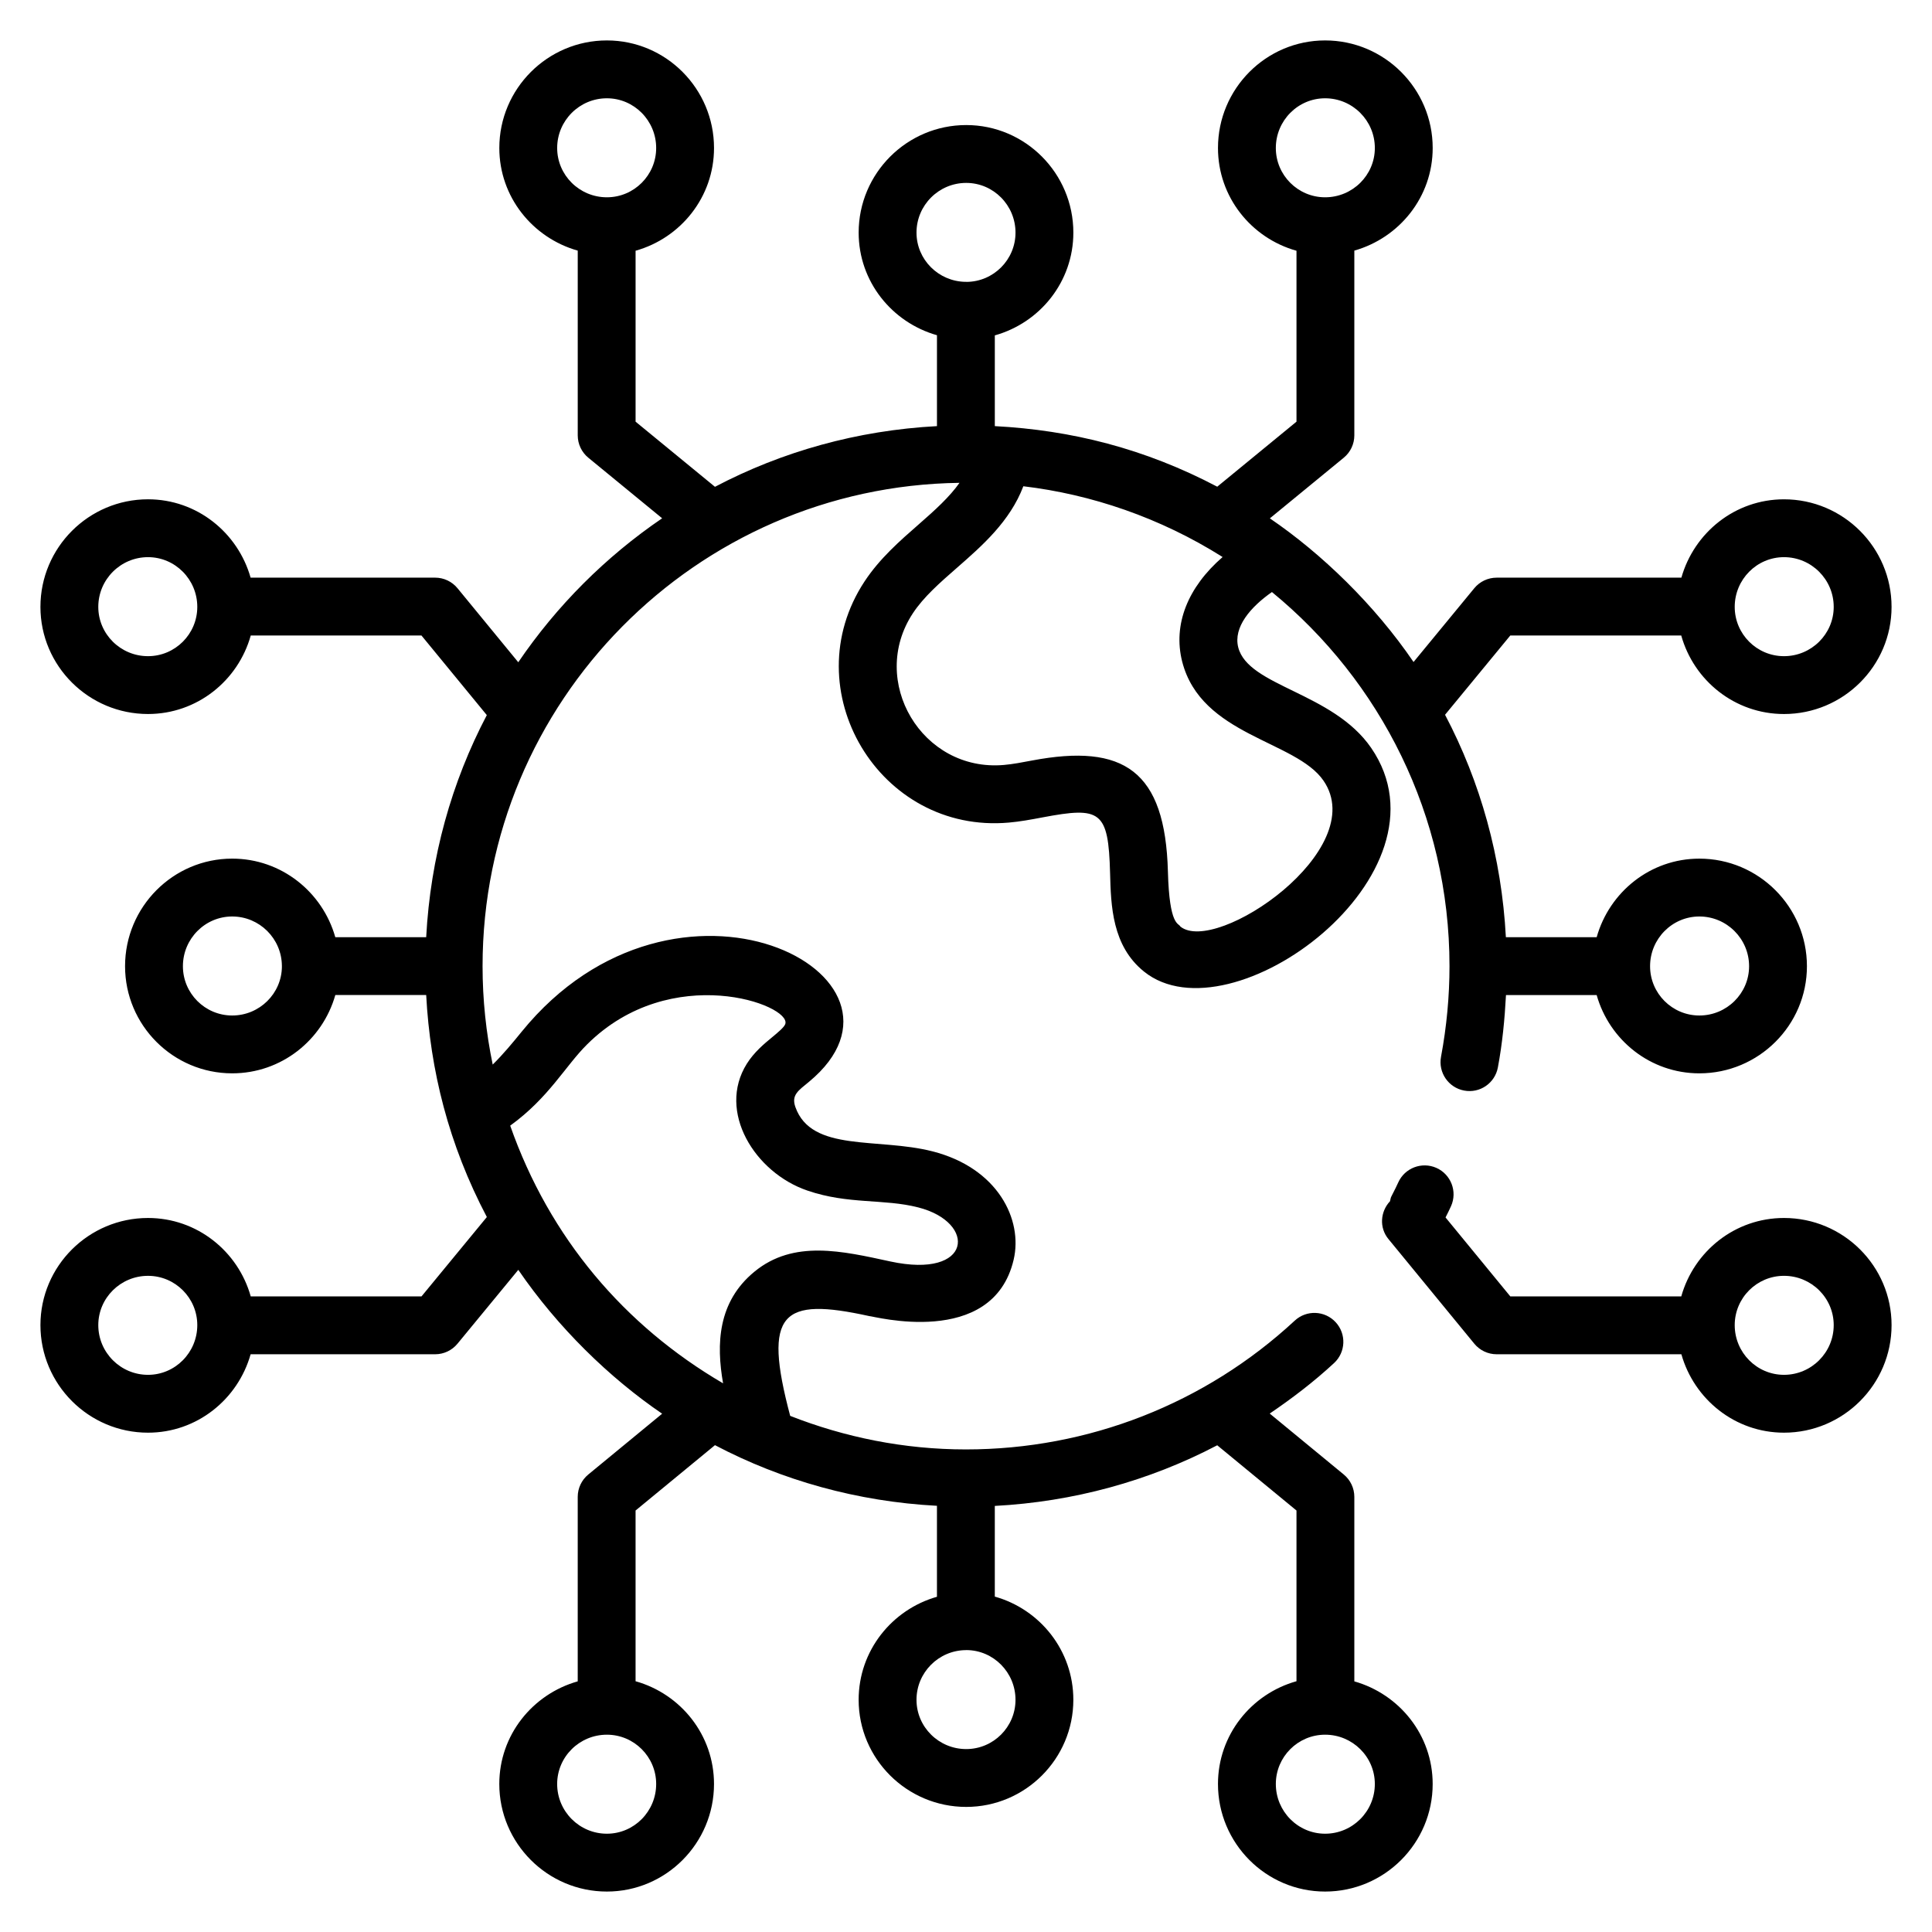 <svg enable-background="new 0 0 512 512" height="512" viewBox="0 0 512 512" width="512" xmlns="http://www.w3.org/2000/svg"><g id="_x33_3_Digital_World"><g><path d="m380.663 309.506c-3.866-1.714-8.399.011-10.124 3.881-.419.947-.887 1.856-1.359 2.785l-.483.954c-.196.389-.206.807-.33 1.211-2.577 2.764-2.895 7.008-.429 10.01l22.763 27.745c1.456 1.774 3.63 2.803 5.925 2.803h48.955c3.38 11.949 14.227 20.78 27.195 20.78 15.719 0 28.508-12.789 28.508-28.505 0-15.656-12.789-28.392-28.508-28.392-13.001 0-23.874 8.838-27.223 20.787h-45.3l-17.171-20.926c.506-1 1.007-1.989 1.462-3.009 1.722-3.866-.015-8.398-3.881-10.124zm92.112 28.602c7.265 0 13.178 5.861 13.178 13.062 0 7.265-5.914 13.174-13.178 13.174-7.201 0-13.058-5.91-13.058-13.174 0-7.201 5.857-13.062 13.058-13.062z"/><path d="m129.019 322.528-17.32 21.037h-45.251c-3.349-11.949-14.221-20.787-27.224-20.787-15.719 0-28.508 12.737-28.508 28.389 0 15.719 12.789 28.508 28.508 28.508 12.967 0 23.814-8.829 27.194-20.78h48.899c2.291 0 4.461-1.026 5.917-2.792l16.119-19.579c10.427 15.229 24.1 28.57 38.125 38.124l-19.583 16.12c-1.767 1.456-2.792 3.627-2.792 5.917v48.891c-11.952 3.379-20.783 14.226-20.783 27.198 0 15.719 12.789 28.508 28.508 28.508 15.656 0 28.392-12.789 28.392-28.508 0-13.004-8.838-23.877-20.787-27.227v-45.244l21.042-17.321c17.751 9.335 37.693 14.947 58.828 16.072v24.108c-11.936 3.402-20.753 14.287-20.753 27.301 0 15.652 12.789 28.389 28.505 28.389 15.656 0 28.392-12.737 28.392-28.389 0-13.067-8.851-23.992-20.813-27.346v-24.032c20.768-1.099 40.812-6.567 58.945-16.071l21.004 17.29v45.238c-11.958 3.343-20.806 14.221-20.806 27.232 0 15.719 12.737 28.508 28.392 28.508 15.716 0 28.505-12.789 28.505-28.508 0-12.965-8.822-23.807-20.761-27.193v-48.897c0-2.291-1.026-4.461-2.792-5.917l-19.631-16.159c5.952-4.042 11.705-8.426 17.056-13.386 3.106-2.878 3.29-7.729.412-10.831-2.886-3.114-7.732-3.286-10.831-.412-23.744 22.011-54.696 34.134-87.157 34.134-16.437 0-32.108-3.224-46.56-8.891-7.332-27.54-2.191-31.536 20.96-26.444.768-.085 32.691 8.768 38.258-14.941 2.496-10.629-4.192-24.309-21.506-28.718-14.507-3.706-32.059.309-36.331-11.73-1.141-3.203.781-4.373 3.597-6.696 34.014-28.113-35.157-63.721-76.168-13.246-2.346 2.889-4.877 5.954-7.646 8.676-1.752-8.429-2.688-17.153-2.688-26.094 0-70.097 56.554-127.156 126.396-128.073-2.658 3.761-6.447 7.193-10.734 10.94-5.12 4.476-10.42 9.11-14.424 15.181-18.92 28.704 3.913 66.978 38.251 63.915 2.897-.251 5.902-.805 8.904-1.374 15.403-2.908 17.471-1.788 17.905 14.769.228 8.593.513 19.286 9.009 26.102 23.049 18.539 83.142-25.905 60.172-59.307-10.171-14.763-32.567-16.239-35.219-26.633-1.338-5.318 3.219-10.657 8.933-14.652 28.699 23.522 47.055 59.218 47.055 99.133 0 7.987-.756 16.075-2.246 24.036-.778 4.162 1.965 8.167 6.123 8.945 4.173.793 8.167-1.961 8.945-6.123 1.191-6.357 1.807-12.78 2.149-19.193h24.029c3.361 11.932 14.224 20.753 27.216 20.753 15.719 0 28.508-12.737 28.508-28.392 0-15.719-12.789-28.508-28.508-28.508-12.984 0-23.841 8.848-27.209 20.817h-24.065c-1.127-21.179-6.754-41.162-16.12-58.943l17.291-21.005h45.302c3.343 11.958 14.22 20.806 27.228 20.806 15.719 0 28.508-12.737 28.508-28.392 0-15.719-12.789-28.508-28.508-28.508-12.962 0-23.804 8.823-27.19 20.765h-48.96c-2.291 0-4.461 1.025-5.917 2.792l-16.101 19.56c-10.323-15.147-24.291-28.676-38.081-38.07l19.584-16.068c1.774-1.456 2.803-3.63 2.803-5.925v-48.963c11.942-3.385 20.765-14.228 20.765-27.193 0-15.716-12.789-28.505-28.508-28.505-15.656 0-28.392 12.789-28.392 28.505 0 13.012 8.847 23.889 20.806 27.232v45.295l-21.002 17.233c-19.263-10.133-38.67-14.986-58.946-16.052v-24.048c11.963-3.34 20.813-14.221 20.813-27.234 0-15.716-12.737-28.505-28.392-28.505-15.716 0-28.505 12.789-28.505 28.505 0 12.961 8.818 23.802 20.753 27.191v24.091c-21.137 1.126-41.079 6.742-58.831 16.082l-21.039-17.263v-45.3c11.949-3.35 20.787-14.222 20.787-27.227 0-15.716-12.737-28.505-28.392-28.505-15.716 0-28.505 12.789-28.505 28.505 0 12.971 8.831 23.819 20.78 27.198v48.955c0 2.294 1.029 4.469 2.803 5.925l19.567 16.054c-14.98 10.203-27.934 23.164-38.13 38.153l-16.103-19.618c-1.456-1.774-3.63-2.803-5.925-2.803h-48.905c-3.385-11.942-14.228-20.765-27.19-20.765-15.719 0-28.508 12.789-28.508 28.508 0 15.656 12.789 28.392 28.508 28.392 13.008 0 23.886-8.848 27.229-20.806h45.238l17.32 21.097c-9.333 17.759-14.942 37.708-16.067 58.852h-24.088c-3.382-11.969-14.284-20.817-27.321-20.817-15.656 0-28.392 12.789-28.392 28.508 0 15.656 12.737 28.392 28.392 28.392 13.045 0 23.953-8.822 27.328-20.753h24.082c1.061 19.948 5.946 39.576 16.074 58.835zm-89.794 41.817c-7.265 0-13.178-5.914-13.178-13.178 0-7.201 5.914-13.058 13.178-13.058 7.201 0 13.058 5.857 13.058 13.058 0 7.264-5.857 13.178-13.058 13.178zm134.667 108.43c0 7.265-5.861 13.178-13.062 13.178-7.265 0-13.178-5.914-13.178-13.178 0-7.201 5.914-13.062 13.178-13.062 7.201 0 13.062 5.861 13.062 13.062zm190.453 0c0 7.265-5.91 13.178-13.174 13.178-7.201 0-13.062-5.914-13.062-13.178 0-7.201 5.861-13.062 13.062-13.062 7.264 0 13.174 5.861 13.174 13.062zm86.004-229.897c7.265 0 13.178 5.914 13.178 13.178 0 7.201-5.914 13.062-13.178 13.062-7.201 0-13.062-5.861-13.062-13.062 0-7.265 5.861-13.178 13.062-13.178zm22.426-95.226c7.265 0 13.178 5.914 13.178 13.178 0 7.201-5.914 13.062-13.178 13.062-7.201 0-13.058-5.861-13.058-13.062 0-7.265 5.857-13.178 13.058-13.178zm-134.667-108.431c0-7.265 5.861-13.174 13.062-13.174 7.265 0 13.178 5.91 13.178 13.174 0 7.201-5.914 13.062-13.178 13.062-7.201 0-13.062-5.861-13.062-13.062zm-190.453 0c0-7.265 5.91-13.174 13.174-13.174 7.201 0 13.062 5.91 13.062 13.174 0 7.201-5.861 13.062-13.062 13.062-7.264 0-13.174-5.861-13.174-13.062zm165.631 136.097c5.04 19.728 30.091 20.87 37.45 31.559 12.607 18.327-28.467 46.289-37.933 38.666-.426-.989-2.907.049-3.294-14.563-.712-26.723-11.643-34.058-36.08-29.425-2.493.472-4.982.958-7.399 1.168-21.716 1.892-35.952-22.245-24.107-40.204 2.859-4.338 7.16-8.096 11.715-12.078 6.613-5.781 14.041-12.286 17.557-21.579 18.007 2.147 36.214 8.3 52.81 18.755-9.237 8.02-13.191 17.871-10.719 27.701zm-70.404-113.671c0-7.265 5.91-13.174 13.174-13.174 7.201 0 13.062 5.91 13.062 13.174 0 7.179-5.826 13.019-12.996 13.056-.054-.001-.098-.031-.152-.031-.034 0-.062.019-.095.019-7.179-.099-12.993-5.904-12.993-13.044zm-203.657 112.245c-7.265 0-13.178-5.861-13.178-13.062 0-7.265 5.914-13.178 13.178-13.178 7.201 0 13.058 5.914 13.058 13.178 0 7.201-5.857 13.062-13.058 13.062zm229.893 276.573c0 7.201-5.861 13.058-13.062 13.058-7.265 0-13.174-5.857-13.174-13.058 0-7.22 5.84-13.092 13.043-13.165.016 0 .029.009.045.009.036 0 .066-.021.103-.021 7.194.01 13.045 5.918 13.045 13.177zm-113.517-173.7c22.279-22.121 54.184-10.491 52.507-5.393-.288.861-1.984 2.264-3.484 3.503-2.126 1.755-4.768 3.941-6.714 7.036-7.918 12.644 2.106 28.852 16.056 33.602 10.854 3.725 20.222 2.119 29.365 4.461 15.599 3.967 14.443 19.044-7.399 14.323-12.68-2.748-25.605-5.827-35.983 2.699-9.768 8.005-10.148 19.21-8.326 29.601-26.096-15.254-45.958-38.501-56.416-68.287 10.263-7.421 14.626-15.838 20.394-21.545zm-94.066-7.647c-7.201 0-13.062-5.861-13.062-13.062 0-7.265 5.861-13.178 13.062-13.178 7.233 0 13.117 5.865 13.169 13.086 0 .022-.013.042-.013.065 0 .03.016.053.017.082-.032 7.177-5.928 13.007-13.173 13.007z"/></g></g></svg>